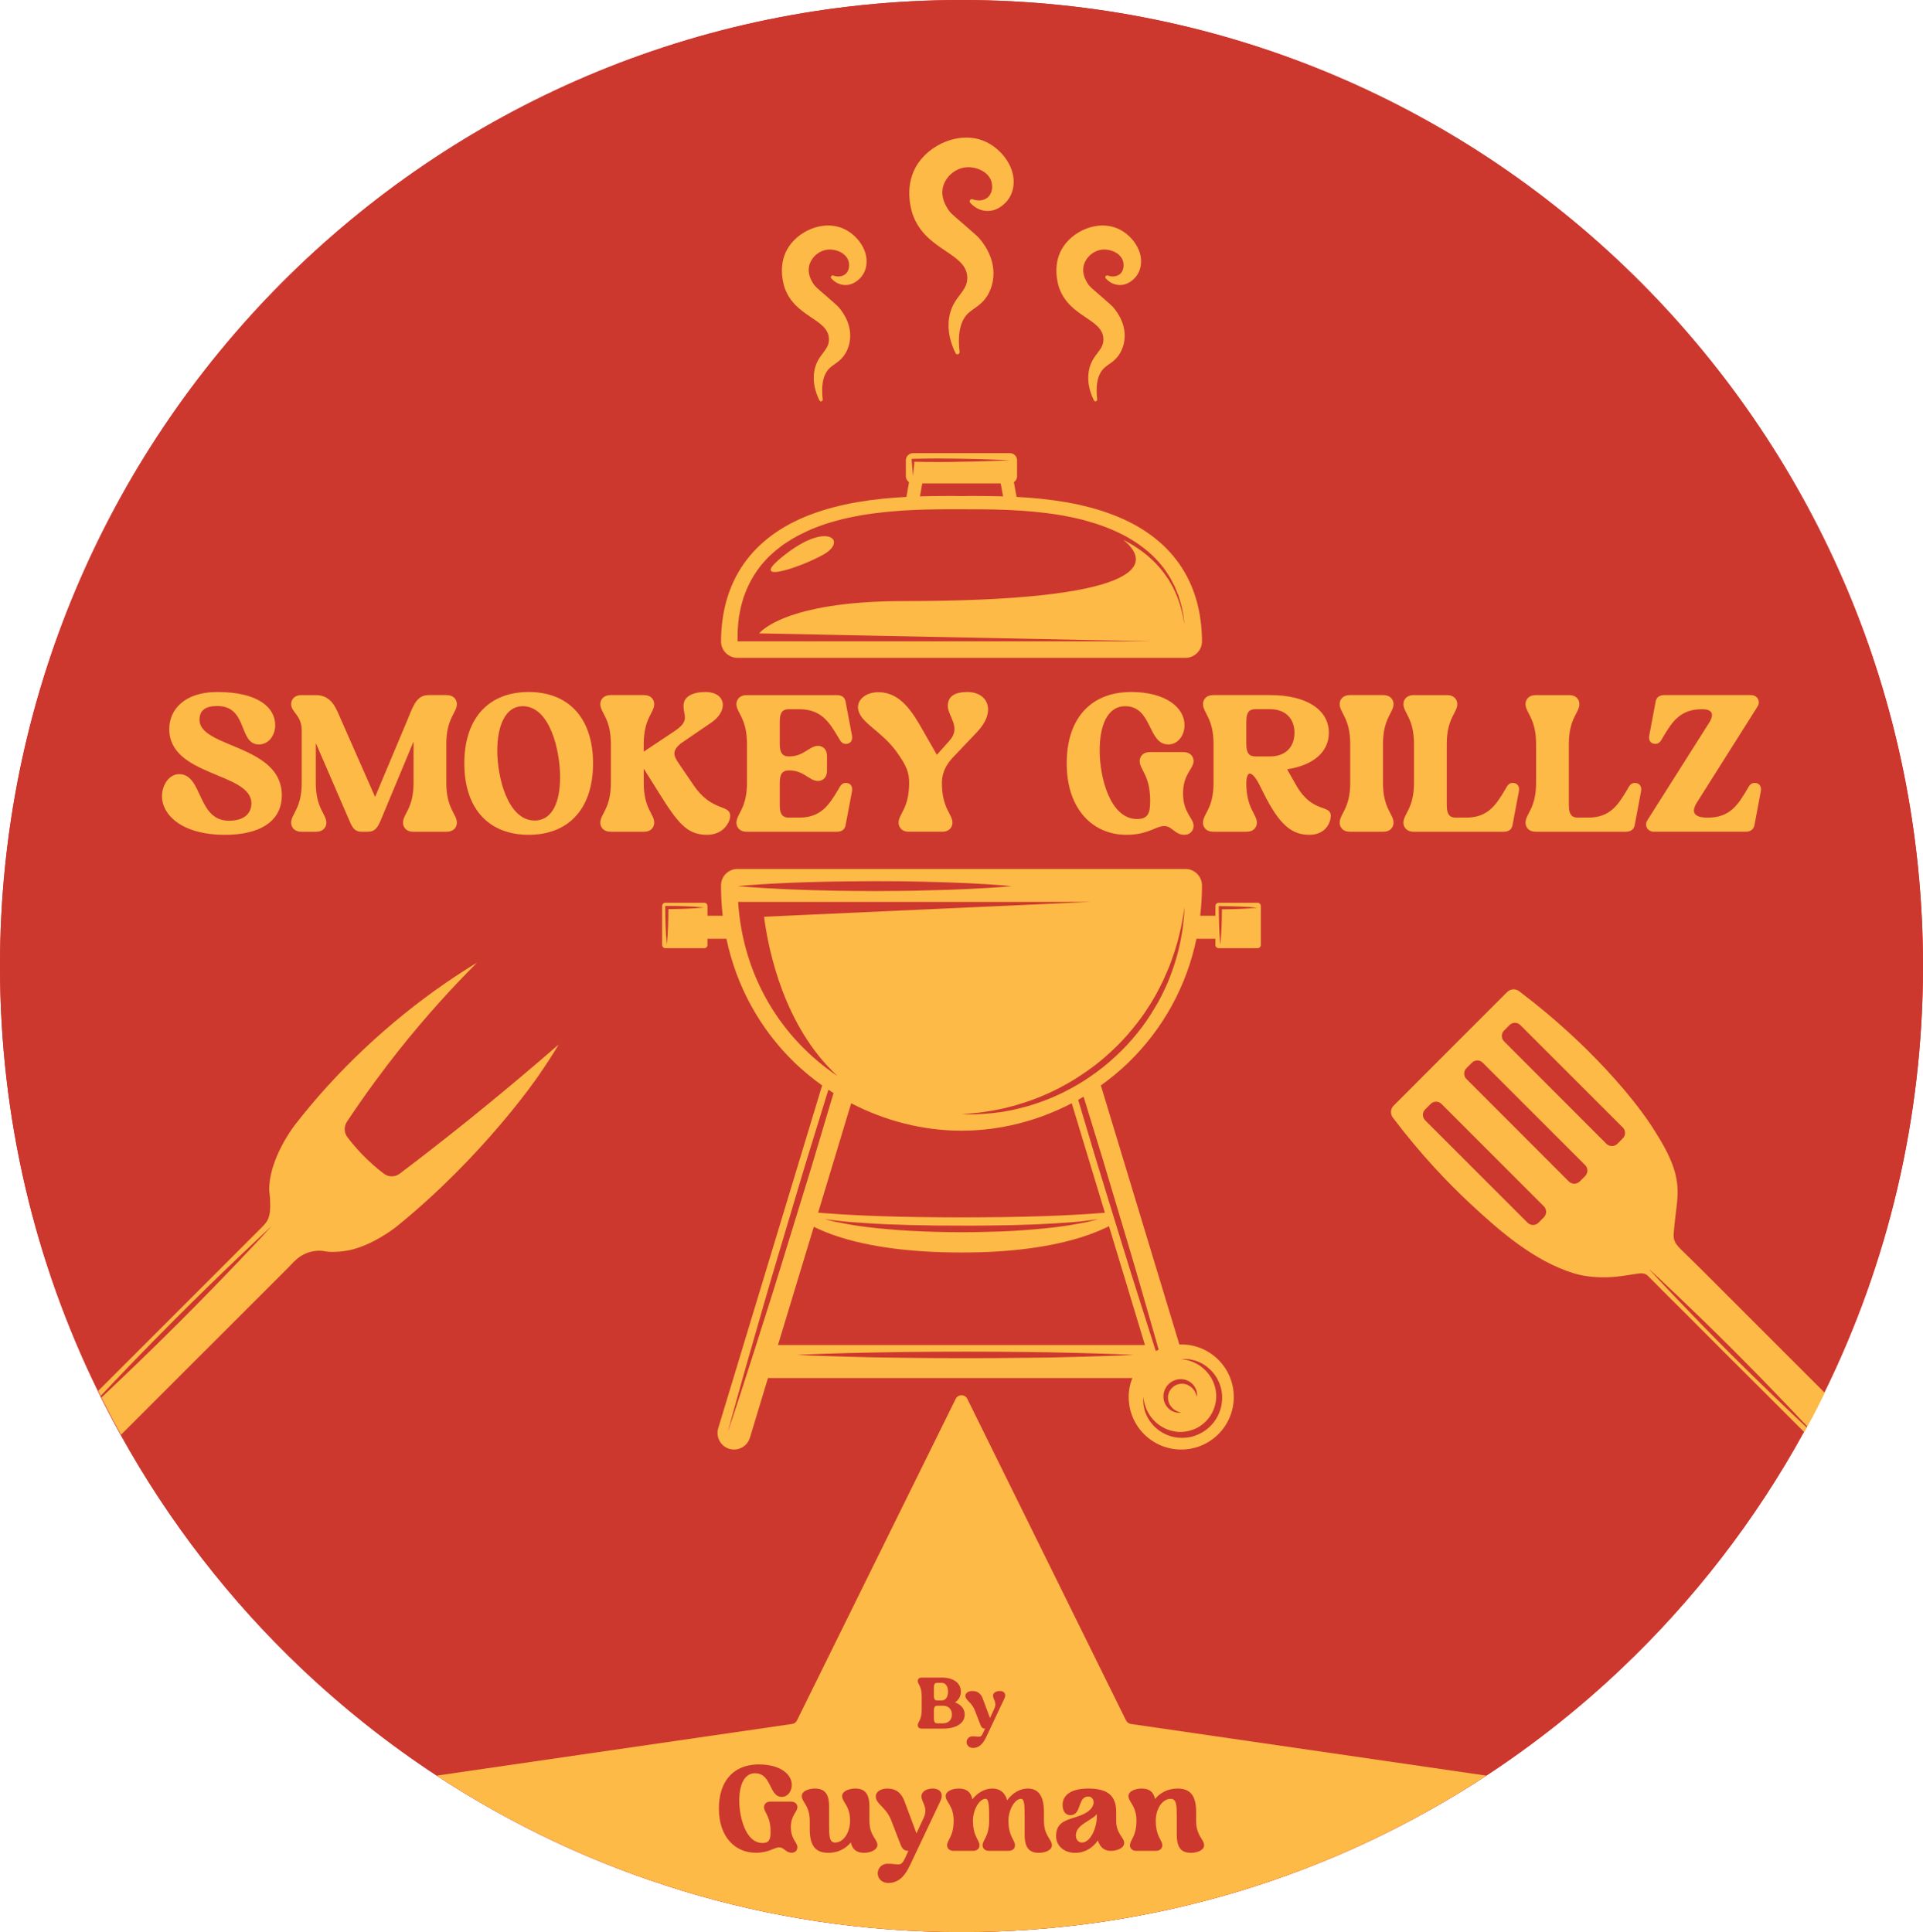<?xml version="1.0" encoding="UTF-8"?>
<svg id="Layer_2" data-name="Layer 2" xmlns="http://www.w3.org/2000/svg" viewBox="0 0 2955.23 2969.57">
  <defs>
    <style>
      .cls-1 {
        fill: #fdba47;
      }

      .cls-2 {
        fill: #cb3b2d;
      }

      .cls-3 {
        fill: #cd382e;
      }
    </style>
  </defs>
  <g id="A5">
    <g>
      <path class="cls-2" d="m2955.23,1484.78c0,235.2-54.44,457.7-151.55,655.4-.08.16-.16.32-.24.48-8.37,17.35-17.19,34.55-26.4,51.46-.08.16-.18.32-.26.48-.12.42-.3.78-.58,1.17-.08.12-.18.26-.28.4-1.07,2.15-2.27,4.42-3.62,6.58-.08.16-.16.3-.26.46-74.3,135.42-169.14,257.93-280.17,363.24-64.09,60.85-133.59,115.99-207.71,164.64-231.87,152.09-508.9,240.47-806.54,240.47s-574.54-88.38-806.46-240.47c-74.12-48.65-143.66-103.79-207.77-164.64-110.04-104.31-203.99-225.53-278.04-359.36-3.92-7.06-7.78-14.14-11.58-21.26-6.35-11.88-12.53-23.83-18.54-35.86-.42-.86-.84-1.71-1.15-2.57-1.25-2.51-2.49-4.87-3.6-7.48-.04-.08-.08-.18-.12-.26C53.93,1940.69,0,1719.04,0,1484.78,0,664.77,661.63,0,1477.6,0s1477.62,664.77,1477.62,1484.78Z"/>
      <path class="cls-3" d="m2955.23,1484.78c0,235.2-54.44,457.7-151.55,655.4-.08.16-.16.32-.24.48-8.37,17.35-17.19,34.55-26.4,51.46-.08.16-.18.32-.26.48-.12.42-.3.78-.58,1.17-.08.12-.18.26-.28.4-1.07,2.15-2.27,4.42-3.62,6.58-.08.16-.16.3-.26.46-74.3,135.42-169.14,257.93-280.17,363.24-64.09,60.85-133.59,115.99-207.71,164.64-231.87,152.09-508.9,240.47-806.54,240.47s-574.54-88.38-806.46-240.47c-74.12-48.65-143.66-103.79-207.77-164.64-110.04-104.31-203.99-225.53-278.04-359.36-3.92-7.06-7.78-14.14-11.58-21.26-6.35-11.88-12.53-23.83-18.54-35.86-.42-.86-.84-1.71-1.15-2.57-1.25-2.51-2.49-4.87-3.6-7.48-.04-.08-.08-.18-.12-.26C53.93,1940.69,0,1719.04,0,1484.78,0,664.77,661.63,0,1477.6,0s1477.62,664.77,1477.62,1484.78Z"/>
      <g>
        <path class="cls-1" d="m2803.68,2140.18c-6.58-6.44-13.01-13.01-19.47-19.45-19.37-19.22-38.57-38.59-57.79-57.82-19.37-19.22-38.75-38.59-57.82-57.82l-57.96-57.96c-8.77-8.61-17.52-17.21-26.26-25.68-4.02-4.16-8.32-8.18-10.62-13.47-2.29-5.17-1.87-10.92-1.29-16.37.42-6.74,1.43-13.33,2.01-19.79,1.87-16.21,4.59-32.42,3.3-48.65-2.15-28.68-16.49-55.36-31.41-79.47-14.78-24.37-32.14-47.04-50.5-68.86-9.47-11.04-19.23-22.08-29.12-32.7-30.57-32.72-73.88-74.61-132.14-118.65-5.59-4.3-13.47-3.72-18.5,1.29l-87.22,87.24-87.07,87.22c-5.03,4.87-5.61,12.77-1.31,18.5,44.04,58.24,85.79,101.29,118.51,131.84,45.61,42.61,98.56,88.66,159.53,107.45,18.92,5.75,39.01,6.9,58.52,5.75,10.2-.58,20.09-2.31,30.12-3.74,4.3-.56,8.61-1.57,13.05-1.87,3.3-.28,6.76,0,9.61,1.73,1.31.86,2.59,2.01,3.74,3.16,19.08,19.37,38.29,38.45,57.68,57.67,19.2,19.22,38.43,38.59,57.65,57.82,19.37,19.22,38.45,38.43,57.82,57.65,19.23,19.37,38.59,38.59,57.82,57.82l7.72,7.72.46.46c1.43-2.29,2.71-4.73,3.86-7.04-.14-.12-.28-.26-.42-.4-22.93-21.62-67.15-63.31-116.5-112.63-63.97-64.13-115.77-119.65-126.09-131.26,11.48,10.46,66.99,62.12,131.12,126.23,49.01,49.01,90.67,92.93,112.31,116.01.14.16.3.32.44.48,9.33-17.07,18.22-34.43,26.69-51.94l-.48-.48Zm-431.03-269.35l-8.33,8.47c-4.59,4.58-12.05,4.58-16.79,0l-157.36-157.38c-4.61-4.73-4.61-12.33,0-16.79l8.47-8.45c4.44-4.61,12.05-4.61,16.63,0l157.38,157.5c4.58,4.61,4.58,12.07,0,16.65Zm63.41-63.27l-8.33,8.33c-4.73,4.59-12.19,4.59-16.79,0l-157.36-157.52c-4.6-4.44-4.6-12.05,0-16.65l8.33-8.31c4.73-4.75,12.19-4.75,16.77,0l157.38,157.36c4.58,4.61,4.58,12.05,0,16.79Zm57.82-57.96l-8.33,8.47c-4.73,4.44-12.19,4.44-16.79,0l-157.36-157.52c-4.6-4.59-4.6-12.19,0-16.65l8.31-8.31c4.61-4.75,12.21-4.75,16.79,0l157.38,157.36c4.58,4.61,4.58,12.07,0,16.65Z"/>
        <path class="cls-1" d="m721.88,1719.91c-36.3,29.12-72.17,57.25-107.31,83.78-7.46,5.75-17.66,5.75-24.98,0-10.9-8.31-22.52-18.5-34.29-30.69-8.16-8.61-15.2-17.07-21.38-25.12-5.29-6.88-5.59-16.63-.7-23.95,29.12-43.76,56.81-80.92,80.9-111.19,40.6-50.92,80.92-95.1,119.07-133.27-16.35,9.89-32.84,20.65-49.35,31.99-86.21,59.52-166.69,134.86-230.82,217.77,0,0-27.69,35.29-36.72,76.18-2.43,10.76-2.59,20.93-2.59,20.93,0,8.04,1.01,8.47,1.31,16.79.42,12.63,1.29,26.97-6.9,36.72-.14.14.28.44-8.61,9.33-3.16,3.16-6.31,6.46-9.61,9.61l-238.86,238.86c1.17,2.71,2.45,5.15,3.74,7.74,25.68-27.27,67.85-71.45,116.78-120.36,71.01-71.03,132.12-127.98,145.9-140.45-12.49,13.78-69.44,75.03-140.31,145.9-49.49,49.49-94.11,91.96-121.22,117.48,5.95,11.93,12.09,23.79,18.36,35.57,3.86,7.22,7.78,14.4,11.76,21.54,34.87-34.87,97.27-97.27,105.01-105.01,42.89-42.89,85.93-85.95,128.96-128.82,7.04-7.04,14.06-14.08,21.1-21.1,6.46-6.46,12.19-13.49,19.95-18.8,8.31-5.59,18.36-8.75,28.4-9.03h1.15c7.88,0,8.04,1.57,18.94,1.87,0,0,9.75.14,20.51-1.45,40.02-5.73,79.05-37.28,79.05-37.28,134.55-108.89,217.61-230.98,217.61-230.98,11.2-16.07,21.82-32.42,31.99-49.21-43.6,37.89-88.95,76.03-136.85,114.63Z"/>
      </g>
      <g>
        <path class="cls-1" d="m1494.63,306.28c-3.22-1.18-5.95,2.66-3.71,5.26,5.82,6.75,13.81,11.28,22.63,12.43,18.9,2.46,31.58-11.9,34.83-16,9-11.33,9.36-24.1,9.41-28.24.37-26.25-20.56-52.46-45.19-62.84-37.94-15.99-85.57,5.2-104.97,39.31-19.18,33.72-5.78,71.33-4.47,74.84,20.35,54.49,81.43,57.19,83.32,94.61,1.2,23.78-23.09,29.7-28.01,63.55-2.89,19.88,2.51,38.33,9.95,53.5,1.64,3.35,6.71,1.86,6.28-1.84-3.9-33.79,3.79-50.37,12.96-59.19,8.65-8.31,21.63-12.64,31.07-29.66,1.36-2.45,6.49-12.09,7.77-25.65,3.09-32.69-19.08-57.27-22.83-61.43-1.86-2.07-9.01-8.28-23.3-20.71-16.31-14.18-20.08-16.83-24.24-23.77-2.97-4.95-10.24-17.08-7.3-31.54,3.25-16,18.08-30.25,36.01-31.77,15.65-1.33,34.51,6.96,38.83,22.12,2.02,7.09,1.53,18.02-5.88,24.24-5.75,4.83-14.61,5.92-23.16,2.79Z"/>
        <path class="cls-1" d="m1280.51,423.53c-2.62-.96-4.83,2.16-3.01,4.27,4.73,5.47,11.2,9.15,18.36,10.08,15.33,2,25.62-9.66,28.26-12.99,7.3-9.2,7.59-19.56,7.64-22.92.3-21.3-16.68-42.57-36.67-50.99-30.78-12.97-69.43,4.22-85.17,31.89-15.56,27.36-4.69,57.88-3.63,60.73,16.52,44.21,66.07,46.4,67.6,76.77.97,19.29-18.74,24.09-22.72,51.56-2.34,16.13,2.04,31.1,8.07,43.41,1.33,2.72,5.44,1.51,5.09-1.5-3.16-27.42,3.07-40.87,10.51-48.03,7.01-6.75,17.55-10.26,25.21-24.06,1.1-1.99,5.26-9.81,6.3-20.82,2.51-26.53-15.48-46.47-18.52-49.84-1.51-1.68-7.31-6.72-18.91-16.81-13.23-11.51-16.29-13.66-19.67-19.29-2.41-4.02-8.31-13.86-5.92-25.59,2.64-12.98,14.67-24.54,29.22-25.78,12.7-1.08,28,5.64,31.51,17.95,1.64,5.75,1.24,14.62-4.77,19.67-4.67,3.92-11.85,4.81-18.79,2.26Z"/>
        <path class="cls-1" d="m1702.34,423.53c-2.62-.96-4.83,2.16-3.01,4.27,4.73,5.47,11.2,9.15,18.36,10.08,15.33,2,25.62-9.66,28.26-12.99,7.3-9.2,7.59-19.56,7.64-22.92.3-21.3-16.68-42.57-36.67-50.99-30.78-12.97-69.43,4.22-85.17,31.89-15.56,27.36-4.69,57.88-3.63,60.73,16.52,44.21,66.07,46.4,67.6,76.77.97,19.29-18.74,24.09-22.72,51.56-2.34,16.13,2.04,31.1,8.07,43.41,1.33,2.72,5.44,1.51,5.09-1.5-3.16-27.42,3.07-40.87,10.51-48.03,7.01-6.75,17.55-10.26,25.21-24.06,1.1-1.99,5.26-9.81,6.3-20.82,2.51-26.53-15.48-46.47-18.52-49.84-1.51-1.68-7.31-6.72-18.91-16.81-13.23-11.51-16.29-13.66-19.67-19.29-2.41-4.02-8.31-13.86-5.92-25.59,2.64-12.98,14.67-24.54,29.22-25.78,12.7-1.08,28,5.64,31.51,17.95,1.64,5.75,1.24,14.62-4.77,19.67-4.67,3.92-11.85,4.81-18.79,2.26Z"/>
      </g>
      <path class="cls-1" d="m1509.04,1870.97c-10.05.14-20.53.14-31.43.14s-21.24,0-31.27-.14l-6.17,12.63c12.35.14,24.98.14,37.44.14s25.12.14,37.59-.14l-6.15-12.63Zm25.24,51.36l-14.34-29.12c-.87.14-1.87.14-2.73.14-13.19.42-26.38.42-39.6.56-13.33-.14-26.53-.14-39.6-.56-.84,0-1.71,0-2.57-.14l-14.92,30.12c17.64,1.15,36.58,1.71,57.09,1.71s39.6-.56,57.25-1.71l-.58-1.01Zm71.59,144.89h-256.36l-5.59,11.48c14.2-.3,29.26-.44,44.74-.72,15.06-.14,30.71-.28,46.64-.42,15.93,0,31.99-.14,48.2-.14s32.28.14,48.06.14c15.91.14,31.55.28,46.76.42,11.34.14,22.38.28,33,.42l-5.45-11.18Zm-71.59-144.89l-14.34-29.12c-.87.14-1.87.14-2.73.14-13.19.42-26.38.42-39.6.56-13.33-.14-26.53-.14-39.6-.56-.84,0-1.71,0-2.57-.14l-14.92,30.12c17.64,1.15,36.58,1.71,57.09,1.71s39.6-.56,57.25-1.71l-.58-1.01Zm71.59,144.89h-256.36l-5.59,11.48c14.2-.3,29.26-.44,44.74-.72,15.06-.14,30.71-.28,46.64-.42,15.93,0,31.99-.14,48.2-.14s32.28.14,48.06.14c15.91.14,31.55.28,46.76.42,11.34.14,22.38.28,33,.42l-5.45-11.18Zm-96.83-196.25c-10.05.14-20.53.14-31.43.14s-21.24,0-31.27-.14l-6.17,12.63c12.35.14,24.98.14,37.44.14s25.12.14,37.59-.14l-6.15-12.63Zm96.83,196.25h-256.36l-5.59,11.48c14.2-.3,29.26-.44,44.74-.72,15.06-.14,30.71-.28,46.64-.42,15.93,0,31.99-.14,48.2-.14s32.28.14,48.06.14c15.91.14,31.55.28,46.76.42,11.34.14,22.38.28,33,.42l-5.45-11.18Zm-71.59-144.89l-14.34-29.12c-.87.14-1.87.14-2.73.14-13.19.42-26.38.42-39.6.56-13.33-.14-26.53-.14-39.6-.56-.84,0-1.71,0-2.57-.14l-14.92,30.12c17.64,1.15,36.58,1.71,57.09,1.71s39.6-.56,57.25-1.71l-.58-1.01Zm-19.08-38.73l-6.15-12.63c-10.05.14-20.53.14-31.43.14s-21.24,0-31.27-.14l-6.17,12.63c12.35.14,24.98.14,37.44.14s25.12.14,37.59-.14Zm417.32-496.09h-59.53c-2.88,0-5.17,2.29-5.17,5.17v14.78h-23.39c1.73-15.06,2.73-30.12,2.73-45.47v-1.31c-.14-13.92-11.48-25.1-25.4-25.1h-688.32c-14.06,0-25.38,11.18-25.38,25.24v1.17c0,15.34.87,30.41,2.57,45.47h-23.39v-14.78c0-2.88-2.15-5.17-5.01-5.17h-59.69c-2.73,0-5.03,2.29-5.03,5.17v59.54c0,2.86,2.29,5.15,5.03,5.15h59.69c2.86,0,5.01-2.29,5.01-5.15v-9.33h29.12c15.36,72.6,51.08,138.29,104.59,190.22,13.33,12.77,27.55,24.53,42.47,35.15l-159.67,526.92c-4.02,13.49,3.58,27.55,16.93,31.71,2.57.72,5.01,1.01,7.44,1.01,10.92,0,20.95-7.04,24.25-17.94l27.83-91.96h559.92c-3.58,9.05-5.59,18.8-5.59,29.12,0,44.62,36.14,80.78,80.76,80.78s80.76-36.16,80.76-80.78-36.14-80.76-80.76-80.76c-1.01,0-2.01.14-2.88.14l-120.64-398.23c14.92-10.62,29.12-22.38,42.31-35.15,53.51-51.92,89.39-117.62,104.59-190.22h29.12v9.33c0,2.86,2.29,5.15,5.17,5.15h59.53c2.88,0,5.17-2.29,5.17-5.15v-59.54c0-2.88-2.29-5.17-5.17-5.17Zm-905.36,9.75c0,18.22-.56,36.44-2.43,54.8-1.87-19.06-2.29-38.15-2.43-57.23v-2.43h2.43c19.22,0,38.31.42,57.53,2.43-18.36,1.87-36.74,2.29-55.1,2.43Zm172.16-39.74c9.89-.42,20.51-1.01,31.83-1.29,11.34-.28,23.25-.86,35.59-1.01,12.33-.14,25.1-.56,38.15-.56,12.91-.14,26.12-.3,39.31-.3s26.38.16,39.32.16,25.66.56,38.01.7c24.82.58,47.76,1.29,67.57,2.29,39.6,1.87,65.84,4.46,65.84,4.46,0,0-26.24,2.57-65.84,4.3-19.81.99-42.75,1.85-67.57,2.29-12.35.28-25.1.7-38.01.7-12.93.14-26.12.14-39.32.3-13.19-.16-26.4-.3-39.31-.3s-25.82-.42-38.15-.7c-12.35-.14-24.25-.58-35.59-1.01-11.32-.3-21.94-.86-31.83-1.29-39.6-1.87-65.86-4.3-65.86-4.3,0,0,26.26-2.59,65.86-4.46Zm-64.99,28.7h541.13l-501.26,22.8c6.62,51.22,30.43,168.58,112.78,244.76-84.5-56.67-145.19-150.92-152.65-267.56Zm385.62,506.99c-.87.14-1.87.14-2.73.14-13.19.42-26.38.42-39.6.56-13.33-.14-26.53-.14-39.6-.56-.84,0-1.71,0-2.57-.14-12.19-.28-24.25-.86-35.72-1.45-12.49-.56-24.53-1.57-35.88-2.57-11.32-.86-22.08-2.15-31.99-3.3-19.65-2.43-36-5.59-47.48-7.88-8.89-1.87-14.64-3.6-16.79-4.3.87,0,2.15.42,3.88.56,3.02.44,7.6,1.01,13.33,1.73,5.75.7,12.63,1.43,20.67,2.15,8.02.56,17.07,1.15,26.97,1.85,9.89.72,20.65,1.17,31.99,1.73,11.32.28,23.23.72,35.57,1.15,12.33.28,25.24.44,38.15.72h2.01c12.35.14,24.98.14,37.44.14s25.12.14,37.59-.14h1.87c12.91-.28,25.68-.44,38.17-.58,12.33-.42,24.23-.86,35.58-1.15,11.32-.56,22.08-1.01,31.99-1.71,19.65-1.15,36.14-2.45,47.62-4.02,5.73-.72,10.2-1.29,13.33-1.87,1.73-.14,3.02-.56,3.74-.56-2.01.7-7.74,2.43-16.79,4.44-11.32,2.29-27.69,5.45-47.48,7.88-19.65,2.43-42.89,4.44-67.71,5.89-11.62.56-23.39,1.15-35.57,1.29Zm-10.9-22.24c-10.05.14-20.53.14-31.43.14s-21.24,0-31.27-.14c-91.96-.56-152.77-4.02-189.07-7.18l50.78-168.12c52.37,27.25,110.75,42.17,169.57,42.17s117.06-14.92,169.42-42.17l50.94,168.26c-35.74,3.02-95.98,6.48-188.93,7.04Zm-349.61,204.44c-12.07,38.29-22.68,70-29.84,92.24-6.03,18.06-9.89,29.82-11.2,33.56,1.01-3.88,4.3-15.79,9.33-34.15,6.31-22.52,15.06-54.8,26.26-93.25,11.18-38.59,23.81-83.64,38.15-131.7,14.34-48.04,29.7-99.26,44.9-150.48,12.19-39.46,24.25-78.75,36-116.78,2.59,1.73,5.17,3.44,7.9,5.17-11.04,37.3-22.66,75.89-34.15,114.48-15.79,51.2-31.41,102.28-46.19,150.2-14.64,47.9-29.12,92.38-41.17,130.69Zm91.24-189.94c30.26,15.2,82.91,32.56,169.85,37.87,17.64,1.15,36.58,1.71,57.09,1.71s39.6-.56,57.25-1.71c85.79-5.59,138.58-23.25,169.42-38.73l55.22,182.62h-563.94l55.1-181.75Zm468.82,197.96c-14.06.44-34.29,1.29-58.54,1.87-14.06.42-29.26.72-45.61,1.15-11.9.14-24.25.28-37.02.42-15.2.14-30.85.3-46.76.44-15.79.14-31.99.14-48.06.14s-32.28,0-48.2-.14c-15.93-.14-31.57-.3-46.64-.44-16.91-.14-33.28-.42-48.48-.7-12.19-.3-23.53-.58-34.29-.86-24.23-.58-44.46-1.43-58.52-1.87-14.06-.56-22.24-1.01-22.24-1.01,0,0,8.18-.42,22.24-1.01,14.06-.42,34.29-1.29,58.52-1.87,11.76-.28,24.53-.56,38.03-.84,14.2-.3,29.26-.44,44.74-.72,15.06-.14,30.71-.28,46.64-.42,15.93,0,31.99-.14,48.2-.14s32.28.14,48.06.14c15.91.14,31.55.28,46.76.42,11.34.14,22.38.28,33,.42,17.78.3,34.43.72,49.63,1.15,24.25.58,44.48,1.45,58.54,1.87,14.06.58,22.22,1.01,22.22,1.01,0,0-8.17.44-22.22,1.01Zm98.98,5.31c2.01-.14,4.89,0,8.75.28,1.87.44,4.02.72,6.31,1.31,2.15.56,4.75,1.15,7.18,2.29,5.01,1.85,10.48,5.01,15.63,9.31,5.17,4.3,10.2,9.75,14.08,16.65,3.86,6.88,6.6,14.92,7.44,23.53,0,2.29.44,4.3.3,6.74-.14,2.15,0,3.88-.44,6.31-.42,4.73-1.43,9.03-3.02,13.33-3,8.77-8.02,16.79-14.62,23.39-6.6,6.6-14.78,11.62-23.39,14.64-8.47,3.16-17.94,3.86-26.24,3.16-17.66-1.73-31.99-11.04-40.32-21.52-4.3-5.17-7.46-10.62-9.33-15.65-1.15-2.43-1.71-5.03-2.29-7.18-.56-2.29-.86-4.44-1.29-6.29-.28-3.74-.42-6.76-.28-8.77.14-1.99.14-3.16.14-3.16,0,0,.14,1.17.42,3.16.14,2.01.87,4.75,1.73,8.33.56,1.87,1.29,3.74,2.01,5.89,1.01,1.85,1.71,4.16,3,6.31,2.45,4.59,5.89,9.17,10.2,13.47,4.3,4.3,9.61,8.18,15.93,11.2,6.17,3,13.33,4.73,20.51,5.31,7.74.42,15.2-.86,22.52-3.46,7.32-2.71,14.06-7.02,19.51-12.61,5.59-5.47,9.89-12.21,12.63-19.53,1.29-3.58,2.29-7.46,2.88-10.9.42-1.71.28-4.02.56-5.87.14-1.73,0-3.74,0-5.61-.42-7.3-2.29-14.48-5.31-20.65-3.02-6.31-6.88-11.62-11.18-15.93-4.3-4.3-8.91-7.74-13.49-10.18-2.15-1.29-4.44-2.01-6.31-3.02-2.15-.72-4-1.43-5.87-2.01-3.44-.86-6.31-1.57-8.32-1.71-2.01-.3-3.16-.44-3.16-.44,0,0,1.15,0,3.16-.14Zm-30.41,54.94c.14-2.15.56-4,1.29-5.87,1.29-3.88,3.44-7.32,6.31-10.34,2.86-2.88,6.46-5.01,10.32-6.31,3.74-1.43,7.9-1.71,11.48-1.29,7.74.86,13.77,5.17,17.21,9.75,3.6,4.59,4.59,9.47,4.89,12.63,0,1.57,0,2.71-.14,3.58-.16.86-.16,1.29-.16,1.29,0,0-.14-.42-.28-1.29-.14-.7-.56-1.85-1.01-3.3-1.01-2.86-3.02-6.6-6.6-9.89-3.58-3.16-8.89-5.73-14.34-5.87-3.02-.16-5.75.56-8.47,1.43-2.74,1.15-5.31,2.71-7.32,4.87-2.15,2.01-3.72,4.61-4.89,7.32-.42,1.29-.84,2.73-1.15,4.02-.14.56-.14,1.57-.28,2.29v2.15c.14,5.59,2.59,10.76,5.89,14.34,3.14,3.6,7.02,5.61,9.89,6.62,1.29.42,2.57.84,3.3,1.01.86.14,1.29.28,1.29.28,0,0-.42,0-1.29.14-.72.14-2.01.14-3.58.14-3.16-.28-8.04-1.29-12.63-4.87-4.61-3.46-8.91-9.61-9.75-17.21,0-.86-.14-1.73-.14-2.88,0-.86,0-1.59.14-2.74Zm-94.84-366.96c14.78,49.49,29.42,98.84,43.34,145.17,13.76,46.21,25.96,89.67,36.72,126.83,2.57,8.89,5.03,17.35,7.32,25.54-1.45.7-3.02,1.43-4.44,2.29-2.59-8.33-5.47-17.07-8.33-26.26-11.62-36.86-25.54-79.76-39.74-125.95-14.2-46.05-29.42-95.4-44.48-144.61-9.03-30.12-17.92-60.11-26.69-89.37,2.73-1.59,5.61-3.16,8.32-4.75,9.19,29.84,18.66,60.55,27.97,91.1Zm126.83-377.3c-.3,3.74-.3,9.33-1.31,16.37-.42,3.44-.84,7.3-1.29,11.6-.56,4.16-1.43,8.77-2.29,13.63-1.73,9.61-4.16,20.51-7.6,32.14-3.3,11.76-7.74,24.11-13.05,37.02-5.75,12.77-11.9,26.24-20.09,39.15-7.74,13.05-16.49,26.26-26.83,38.73-10.04,12.49-21.1,24.39-33.14,35.43-23.81,22.24-51.08,40.88-78.33,54.38-6.74,3.58-13.63,6.46-20.37,9.47-6.88,2.71-13.49,5.45-20.09,7.6-13.19,4.73-25.96,7.88-37.87,10.62-5.87,1.29-11.62,2.29-17.07,3.3-5.45.72-10.76,1.43-15.63,2.01-9.77.86-18.38,1.57-25.4,1.71-7.04.44-12.63,0-16.35,0-3.74-.14-5.75-.14-5.75-.14,0,0,2.01-.14,5.75-.42,3.72-.28,9.31-.58,16.21-1.43,7.02-.58,15.48-1.87,25.1-3.46,4.75-.86,9.75-2.01,15.2-3.02,5.17-1.43,10.76-2.57,16.65-4.14,11.48-3.3,23.81-7.04,36.58-12.07,6.31-2.29,12.77-5.31,19.37-8.16,6.31-3.16,13.05-6.03,19.51-9.75,13.19-6.9,26.26-15.22,39.01-24.11,12.77-8.89,25.12-18.92,36.6-29.7,11.76-10.76,22.66-22.36,32.42-34.43,10.03-11.9,18.94-24.37,26.83-37,8.02-12.49,14.64-25.4,20.65-37.59,5.59-12.49,10.76-24.39,14.5-35.71,1.99-5.61,3.86-11.06,5.31-16.37,1.57-5.17,3.16-10.18,4.14-14.92,1.17-4.73,2.31-9.17,3.16-13.33.87-4.02,1.59-7.88,2.31-11.34,1.43-6.88,1.99-12.33,2.57-16.07.62-3.26.92-5.21.98-5.63-.02.44-.16,2.39-.4,5.63Zm57.79-1.85c-.14,18.22-.56,36.44-2.43,54.66-1.87-18.94-2.29-38.03-2.43-57.11v-2.43h2.43c19.08.14,38.17.58,57.09,2.43-18.22,1.87-36.44,2.31-54.66,2.45Zm-368.81,473.4c-10.05.14-20.53.14-31.43.14s-21.24,0-31.27-.14l-6.17,12.63c12.35.14,24.98.14,37.44.14s25.12.14,37.59-.14l-6.15-12.63Zm25.24,51.36l-14.34-29.12c-.87.14-1.87.14-2.73.14-13.19.42-26.38.42-39.6.56-13.33-.14-26.53-.14-39.6-.56-.84,0-1.71,0-2.57-.14l-14.92,30.12c17.64,1.15,36.58,1.71,57.09,1.71s39.6-.56,57.25-1.71l-.58-1.01Zm71.59,144.89h-256.36l-5.59,11.48c14.2-.3,29.26-.44,44.74-.72,15.06-.14,30.71-.28,46.64-.42,15.93,0,31.99-.14,48.2-.14s32.28.14,48.06.14c15.91.14,31.55.28,46.76.42,11.34.14,22.38.28,33,.42l-5.45-11.18Zm-71.59-144.89l-14.34-29.12c-.87.14-1.87.14-2.73.14-13.19.42-26.38.42-39.6.56-13.33-.14-26.53-.14-39.6-.56-.84,0-1.71,0-2.57-.14l-14.92,30.12c17.64,1.15,36.58,1.71,57.09,1.71s39.6-.56,57.25-1.71l-.58-1.01Zm-25.24-51.36c-10.05.14-20.53.14-31.43.14s-21.24,0-31.27-.14l-6.17,12.63c12.35.14,24.98.14,37.44.14s25.12.14,37.59-.14l-6.15-12.63Z"/>
      <g>
        <path class="cls-1" d="m1710.88,791.46c-46.78-18.08-98.84-25.12-148.63-27.69l-4.16-22.66c3.02-2.01,4.89-5.31,4.89-9.19v-24.53c0-6.01-4.89-10.9-10.9-10.9h-148.91c-6.03,0-11.04,4.89-11.04,10.9v24.53c0,3.88,1.99,7.18,4.87,9.19l-4.02,22.66c-49.91,2.57-101.86,9.61-148.75,27.69-88.66,34.13-135.72,101.27-136.14,194.24,0,6.74,2.57,13.19,7.32,17.92,4.87,4.75,11.32,7.46,18.06,7.46h688.32c6.74,0,13.19-2.71,17.94-7.46,4.73-4.73,7.46-11.18,7.46-17.92-.44-92.97-47.48-160.11-136.28-194.24Zm-307.72-86.23c12.33-.42,24.82-.42,37.16-.56,12.47.14,24.82.14,37.28.42,12.35.28,24.82.42,37.16.86,12.49.42,24.82.86,37.3,1.43-12.49.58-24.82,1.15-37.3,1.45-12.35.42-24.82.7-37.16.84-12.47.44-24.82.44-37.28.44-11.76,0-23.39-.14-35.15-.44l-2.01,22.24-2.15-24.53-.14-2.01,2.29-.14Zm138.29,57.67c-13.78-.42-27.41-.58-40.46-.58h-12.91c-3.58.16-7.18.16-10.48.16s-6.88,0-10.62-.16h-12.75c-13.21,0-26.69.16-40.46.58l3.58-19.95h120.5l3.6,19.95Zm277.29,188.93c-.56-3.16-1.15-7.02-2.43-11.48-1.29-4.59-2.29-9.75-4.44-15.34-1.01-2.88-2.01-5.73-3.16-8.89-1.29-3.02-2.72-6.17-4.16-9.33-1.43-3.44-3.3-6.6-5.31-9.89-1.87-3.44-3.72-6.9-6.31-10.2-9.17-13.76-21.94-27.53-38.29-39.6-8.61-6.29-18.22-12.19-28.56-17.5,51.64,41.47,19.79,94.25-336.84,94.25-185.91,0-222.51,49.63-222.51,49.63l603.53,12.21h-636.82s0-3.46.16-9.75c-.16-6.46.56-15.93,1.99-27.99.58-2.86,1.15-6.01,1.87-9.31.58-3.3,1.15-6.76,2.29-10.2,1.01-3.44,2.01-7.16,3.16-10.9,1.45-3.72,2.88-7.46,4.44-11.48,6.62-15.48,16.65-32.28,31.13-47.34,3.46-3.86,7.76-7.16,11.62-10.9,4.16-3.72,8.75-6.88,13.05-10.32,9.33-6.31,19.23-12.63,30.14-17.66,10.6-5.59,22.08-9.89,33.99-14.06,11.9-3.88,24.25-7.32,36.88-10.03,25.38-5.61,52.06-8.77,79.17-10.76,27.13-1.87,54.66-2.31,82.21-2.31,27.25.16,54.8-.14,81.91,1.01,27.13,1.15,53.81,3.46,79.49,7.6,12.75,2.01,25.24,4.75,37.42,7.76,12.07,3.44,23.83,6.74,34.87,11.18,22.38,8.47,42.47,19.51,58.82,32.42,16.63,12.77,29.26,27.55,38.01,41.89,2.45,3.6,4.3,7.18,6.03,10.76,1.87,3.46,3.72,6.9,4.87,10.34,1.45,3.3,2.73,6.6,4.02,9.61.86,3.3,1.87,6.31,2.73,9.19,2.01,5.73,2.72,11.04,3.72,15.63,1.15,4.58,1.43,8.47,1.87,11.76.42,3.88.72,6.74.87,8.33-.3-1.59-.72-4.44-1.45-8.33Z"/>
        <path class="cls-1" d="m1210.85,849.12c-69.47,52.02,15.12,25.11,54.24,3.44,37.11-20.56,8.58-50.48-54.24-3.44Z"/>
      </g>
      <g>
        <path class="cls-1" d="m397.21,1165.28c-37.4-23.15-90.61-30.71-90.61-59.08,0-13.47,8.08-20.63,25.54-21.07.56-.02,1.13-.02,1.71-.02,47.52,0,32.2,58.88,63.95,59.1h.18c14.48,0,24.96-13.47,24.96-29.68,0-26.97-26.1-50.94-89.09-50.94-.7,0-1.41,0-2.09.04-48.08.7-71.65,26.81-71.65,56.91,0,73.18,126.25,66.28,126.25,114.2,0,14.02-9.29,25.92-32.3,26.65-.74.02-1.51.04-2.27.04-49.21,0-39.9-71.59-76.48-71.59-14.9,0-26.38,15.93-26.38,34.15,0,27.25,29.12,59.1,96.83,59.1,3.2,0,6.3-.08,9.31-.22,51.8-2.43,78.07-25.48,78.07-60.33,0-27.55-15.64-44.68-35.92-57.25Z"/>
        <path class="cls-1" d="m685.88,1143.36c0-39.6,16.21-47.78,16.21-61.25,0-5.31-3.3-13.78-16.21-13.78h-26.97c-17.94,0-23.09,14.34-31.99,36.3l-11.52,27.45-38.97,92.77-51.78-117.5c-7.9-17.64-14.2-39.01-39.31-39.01h-21.66c-12.91,0-16.21,8.47-16.21,13.78,0,13.19,16.21,16.49,16.21,40.88v80.34c0,39.58-16.21,47.62-16.21,61.11,0,5.45,3.3,13.92,16.21,13.92h21.66c12.91,0,16.21-8.47,16.21-13.92,0-13.49-16.21-21.54-16.21-61.11v-61.27l50.64,117.08c3.88,8.61,6.9,19.22,19.53,19.22h9.89c10.76,0,15.06-6.31,20.37-19.22,42.79-102.44,48.36-116.13,49.47-118.73.16-.36.24-.5.3-.64v63.57c0,39.58-16.21,47.62-16.21,61.11,0,5.45,3.3,13.92,16.21,13.92h50.35c12.91,0,16.21-8.47,16.21-13.92,0-13.49-16.21-21.54-16.21-61.11v-59.97Z"/>
        <path class="cls-1" d="m812.41,1063.58c-4.65,0-9.15.24-13.53.7-52.65,5.51-85.31,44.02-85.31,109.06,0,70.42,38.31,109.74,98.84,109.74,5.61,0,11.02-.34,16.25-1.01,51.2-6.54,82.73-44.82,82.73-108.73,0-70.44-38.29-109.76-98.98-109.76Zm13.84,197.26c-1.47.18-2.96.28-4.5.28-41.89,0-57.53-67.41-57.53-107.31s13.19-66.8,36.72-68.33c.76-.06,1.53-.08,2.31-.08,42.17,0,57.51,68.71,57.51,108.87s-12.61,63.67-34.51,66.56Zm-13.84-197.26c-4.65,0-9.15.24-13.53.7-52.65,5.51-85.31,44.02-85.31,109.06,0,70.42,38.31,109.74,98.84,109.74,5.61,0,11.02-.34,16.25-1.01,51.2-6.54,82.73-44.82,82.73-108.73,0-70.44-38.29-109.76-98.98-109.76Zm13.84,197.26c-1.47.18-2.96.28-4.5.28-41.89,0-57.53-67.41-57.53-107.31s13.19-66.8,36.72-68.33c.76-.06,1.53-.08,2.31-.08,42.17,0,57.51,68.71,57.51,108.87s-12.61,63.67-34.51,66.56Zm-13.84-197.26c-4.65,0-9.15.24-13.53.7-52.65,5.51-85.31,44.02-85.31,109.06,0,70.42,38.31,109.74,98.84,109.74,5.61,0,11.02-.34,16.25-1.01,51.2-6.54,82.73-44.82,82.73-108.73,0-70.44-38.29-109.76-98.98-109.76Zm13.84,197.26c-1.47.18-2.96.28-4.5.28-41.89,0-57.53-67.41-57.53-107.31s13.19-66.8,36.72-68.33c.76-.06,1.53-.08,2.31-.08,42.17,0,57.51,68.71,57.51,108.87s-12.61,63.67-34.51,66.56Zm-13.84-197.26c-4.65,0-9.15.24-13.53.7-52.65,5.51-85.31,44.02-85.31,109.06,0,70.42,38.31,109.74,98.84,109.74,5.61,0,11.02-.34,16.25-1.01,51.2-6.54,82.73-44.82,82.73-108.73,0-70.44-38.29-109.76-98.98-109.76Zm13.84,197.26c-1.47.18-2.96.28-4.5.28-41.89,0-57.53-67.41-57.53-107.31s13.19-66.8,36.72-68.33c.76-.06,1.53-.08,2.31-.08,42.17,0,57.51,68.71,57.51,108.87s-12.61,63.67-34.51,66.56Z"/>
        <path class="cls-1" d="m1065.76,1206.63l-23.09-33.86c-8.18-12.05-9.61-18.94,3.3-29.98l4.26-2.92,42.79-29.22c11.9-8.02,17.78-18.36,17.78-27.11,0-.34,0-.68-.02-1.03-.54-10.56-9.57-18.92-26.81-18.92-18.92,0-33.56,6.6-33.56,21.24,0,15.67,9.57,22.56-12.05,37.67-.38.26-.76.52-1.15.78l-47.92,31.99v-11.91c0-39.6,16.07-47.78,16.07-61.25,0-5.31-3.3-13.78-16.07-13.78h-50.5c-12.91,0-16.21,8.47-16.21,13.78,0,13.47,16.21,21.66,16.21,61.25v59.97c0,39.58-16.21,47.62-16.21,61.11,0,5.45,3.3,13.92,16.21,13.92h50.5c12.77,0,16.07-8.47,16.07-13.92,0-13.49-16.07-21.54-16.07-61.11v-21.96l23.39,37.3c28.7,45.77,42.89,64.41,73.74,64.41,21.52,0,31.55-13.63,34.71-23.11.28-1.01.58-1.99.72-2.86.14-1.01.28-2.01.28-2.88,0-18.78-27.97-5.59-56.39-47.62Z"/>
        <path class="cls-1" d="m1300.03,1203.33c-6.31,0-8.61,4.44-11.62,9.89-14.5,24.23-26.69,43.46-60.69,43.46h-14.62c-7.76,0-14.78-1.85-14.78-19.22v-34.13c0-17.37,7.02-19.22,14.48-19.22,22.82,0,30.85,16.21,44.34,16.21,5.45,0,13.78-3.3,13.78-16.21v-21.52c0-12.91-8.32-16.23-13.78-16.23-13.49,0-21.52,16.23-44.34,16.23-7.46,0-14.48-1.87-14.48-19.22v-34.29c0-17.37,7.02-19.08,14.78-19.08h14.62c34.01,0,46.19,19.08,60.69,43.46,3.02,5.31,5.31,9.91,11.62,9.91,5.73,0,10.76-4.16,9.31-12.63l-9.89-52.51c-1.15-5.73-4.73-9.89-13.78-9.89h-137.71c-12.91,0-16.21,8.47-16.21,13.78v.14c.14,13.33,16.21,21.66,16.21,61.11v59.97c0,34.71-12.49,45.19-15.48,56.23-.1.38-.22.78-.3,1.19-.26,1.19-.42,2.41-.42,3.7,0,5.45,3.3,13.92,16.21,13.92h137.71c9.05,0,12.63-4.3,13.78-9.91l9.89-52.51c1.45-8.47-3.58-12.61-9.31-12.61Z"/>
        <path class="cls-1" d="m1486.53,1063.58c-18.94,0-29.98,6.6-29.98,21.24,0,15.93,20.93,32.72,3,53.09l-16.11,18.1-3.68,4.12-20.09-35.13c-17.36-30.85-35.72-61.11-69.86-61.11-18.64,0-31.27,10.76-31.27,22.8,0,23.09,34.87,34.99,59.1,68.57,15.64,21.66,19.51,31.83,19.51,48.06,0,39.58-16.21,47.62-16.21,61.11,0,5.45,3.3,13.92,16.21,13.92h50.35c12.91,0,16.21-8.47,16.21-13.92,0-13.49-16.21-21.54-16.21-61.11,0-13.19,4.75-23.99,11.82-33.18,1.63-2.13,3.4-4.16,5.25-6.13l37.3-39.31c29.4-31.13,16.79-61.11-15.34-61.11Z"/>
        <path class="cls-1" d="m1834.27,1169.74c0-5.45-3.3-13.78-16.21-13.78h-50.5c-12.77,0-16.07,8.33-16.07,13.78,0,13.49,16.07,21.52,16.07,61.11,0,17.8-2.59,27.97-20.09,27.97-41.89,0-57.53-65.12-57.53-105.01s12.35-65.12,34.49-68.11c1.47-.2,2.98-.3,4.55-.3,42.31,0,34.43,58.8,66.56,58.8,14.34,0,24.82-13.47,24.82-29.68,0-26.97-28.98-50.94-82.07-50.94-5.61,0-11.04.34-16.25,1.01-51.18,6.54-82.73,44.82-82.73,108.75,0,70.42,40.18,109.74,91.68,109.74,8.43,0,15.46-.84,21.46-2.11,18.04-3.8,26.89-11.38,36.78-11.38,11.76,0,16.49,13.49,30.55,13.49,11.2,0,14.5-8.47,14.5-13.78,0-12.05-16.21-19.79-16.21-49.77s16.21-37.89,16.21-49.79Z"/>
        <path class="cls-1" d="m1991.79,1206.63l-13.78-24.25c39.88-6.03,64.13-26.4,64.13-56.09,0-35.73-34.73-57.96-89.95-57.96h-87.24c-12.91,0-16.21,8.47-16.21,13.78,0,13.47,16.21,21.66,16.21,61.25v59.97c0,39.58-16.21,47.62-16.21,61.11,0,5.45,3.3,13.92,16.21,13.92h50.35c12.91,0,16.23-8.47,16.23-13.92,0-13.49-16.23-21.54-16.23-61.11,0-6.03,1.45-14.36,5.31-14.36s9.33,6.17,15.36,18.22l5.73,11.48c24.82,50.07,44.04,64.41,70.44,64.41s32.98-20.65,32.98-28.84c0-18.78-28.11-3.02-53.35-47.62Zm-39.6-44.04h-22.24c-7.74,0-14.64-1.87-14.64-19.22v-34.29c0-17.37,6.9-19.08,14.64-19.08h22.24c22.8,0,37.14,14.06,37.14,36.3s-14.34,36.3-37.14,36.3Z"/>
        <path class="cls-1" d="m2125.34,1143.36c0-39.6,16.21-47.78,16.21-61.25,0-5.31-3.3-13.78-16.21-13.78h-50.35c-12.91,0-16.21,8.47-16.21,13.78,0,13.47,16.21,21.66,16.21,61.25v59.97c0,39.58-16.21,47.62-16.21,61.11,0,5.45,3.3,13.92,16.21,13.92h50.35c12.91,0,16.21-8.47,16.21-13.92,0-13.49-16.21-21.54-16.21-61.11v-59.97Z"/>
        <path class="cls-1" d="m2324.89,1203.33c-6.31,0-8.61,4.44-11.62,9.89-14.34,24.23-26.67,43.46-60.53,43.46h-14.78c-7.74,0-14.62-1.85-14.62-19.22v-94.09c0-39.6,16.21-47.78,16.21-61.25,0-5.31-3.3-13.78-16.21-13.78h-50.35c-12.91,0-16.21,8.47-16.21,13.78,0,13.47,16.21,21.66,16.21,61.25v59.97c0,39.58-16.21,47.62-16.21,61.11,0,5.45,3.3,13.92,16.21,13.92h137.57c9.03,0,12.63-4.3,13.78-9.91l9.89-52.51c1.57-8.47-3.58-12.61-9.33-12.61Z"/>
        <path class="cls-1" d="m2512.67,1203.33c-6.31,0-8.75,4.44-11.76,9.89-14.34,24.23-26.67,43.46-60.53,43.46h-14.78c-7.74,0-14.62-1.85-14.62-19.22v-94.09c0-39.6,16.21-47.78,16.21-61.25,0-5.31-3.3-13.78-16.21-13.78h-50.35c-12.91,0-16.23,8.47-16.23,13.78,0,13.47,16.23,21.66,16.23,61.25v59.97c0,39.58-16.23,47.62-16.23,61.11,0,5.45,3.32,13.92,16.23,13.92h137.57c9.03,0,12.63-4.3,13.92-9.91l9.89-52.51c1.43-8.47-3.72-12.61-9.33-12.61Z"/>
        <path class="cls-1" d="m2696.74,1203.33c-6.31,0-8.75,4.44-11.76,9.89-14.34,24.23-26.69,43.46-60.53,43.46-22.24,0-25.54-9.03-16.79-23.09l93.25-147.63c5.17-8.33-.3-17.64-10.2-17.64h-132.54c-9.05,0-12.63,4.16-13.78,9.89l-9.89,52.51c-1.59,8.47,3.58,12.63,9.31,12.63,6.17,0,8.61-4.61,11.62-9.91,14.36-24.37,26.69-43.46,60.55-43.46,12.91,0,19.51,5.59,11.46,19.51l-95.68,151.06c-5.45,8.47.28,17.8,10.2,17.8h140.29c9.05,0,12.63-4.3,13.92-9.91l9.91-52.51c1.43-8.47-3.74-12.61-9.33-12.61Z"/>
      </g>
      <path class="cls-1" d="m2284.15,2729.09c-231.87,152.09-508.9,240.47-806.54,240.47s-574.54-88.38-806.46-240.47c.22-.06.46-.1.7-.14l545.44-79.27c3.24-.46,6.03-2.49,7.48-5.43l243.93-494.26c3.64-7.38,14.18-7.38,17.84,0l243.91,494.26c1.45,2.94,4.26,4.97,7.5,5.43l545.44,79.27c.26.04.52.08.76.14Z"/>
      <g>
        <g>
          <path class="cls-3" d="m1467.72,2616.51c5.62-3.76,8.9-9.48,8.9-16.51,0-13.34-11.27-21.63-29.44-21.63h-30.73c-4.86,0-6.04,3.15-6.04,5.14,0,5.14,6.04,8.09,6.04,22.92v22.33c0,14.82-6.04,17.79-6.04,22.84,0,2.07,1.18,5.24,6.04,5.24h32.5c20.67,0,33.6-8.31,33.6-21.65,0-8.6-5.44-15.12-14.82-18.68Zm-32.52-22.92c0-6.43,2.57-7.13,5.54-7.13h6.43c5.93,0,9.78,5.24,9.78,13.54s-3.86,13.56-9.78,13.56h-6.43c-2.97,0-5.54-.7-5.54-7.13v-12.83Zm13.74,55.13h-8.19c-2.97,0-5.54-.68-5.54-7.21v-12.75c0-6.43,2.57-7.11,5.54-7.11h8.19c8.6,0,13.94,5.24,13.94,13.54s-5.34,13.54-13.94,13.54Z"/>
          <path class="cls-3" d="m1536.49,2599.02c-5.62,0-10.46,2.57-10.46,7.31,0,5.34,6.43,10.18,2.07,19.66l-6.71,14.54-11.17-29.95c-2.67-7.31-7.61-11.57-15.83-11.57-5.62,0-10.76,2.57-10.76,7.31,0,7.31,9.4,9.4,14.42,22.43l8.62,22.13c1.37,3.76,3.05,5.94,7.21,5.94l-2.37,5.12c-4.76,10.48-5.14,6.73-17.11,6.73-4.94,0-8.98,4.06-8.98,8.9s4.04,8.98,9.78,8.98c12.73,0,17.98-11.75,21.73-19.66l26.59-56.32c3.55-7.41-.7-11.57-7.03-11.57Z"/>
        </g>
        <g>
          <path class="cls-3" d="m1215.36,2808.32c0-18.58,10.06-23.32,10.06-30.83,0-1.43-.4-3.23-1.51-4.8-1.45-2.03-4.06-3.7-8.56-3.7h-31.13c-8.01,0-10.08,5.24-10.08,8.5,0,8.4,10.08,13.44,10.08,37.94,0,10.87-1.69,17.19-12.45,17.19-25.99,0-35.67-40.21-35.67-64.91s7.73-40.27,21.31-42.12c.9-.12,1.83-.18,2.79-.18,26.19,0,21.35,36.37,41.21,36.37,9,0,15.4-8.42,15.4-18.4,0-16.69-17.97-31.51-50.79-31.51-3.47,0-6.83.2-10.04.62-31.67,4.04-51.21,27.72-51.21,67.26,0,43.58,24.9,67.88,56.82,67.88,5.2,0,9.52-.52,13.22-1.31,11.13-2.33,16.61-6.99,22.76-6.99,7.21,0,10.18,8.29,18.98,8.29,6.81,0,8.88-5.14,8.88-8.5,0-2.09-.8-3.96-1.95-6.01-2.91-5.22-8.11-11.47-8.11-24.82Z"/>
          <path class="cls-3" d="m1336.11,2798.33v-21.55c0-18.86-6.13-27.86-21.75-27.86-9.28,0-20.24,3.96-20.24,11.57,0,.58.04,1.14.14,1.71,1.35,8.31,12.11,14.36,12.11,36.13,0,17.39-9.58,33.6-23.04,33.6-9.08,0-9.18-10.77-9.18-27.48v-27.68c0-5.3-.48-9.82-1.53-13.6-2.67-9.62-9-14.26-20.2-14.26-9.3,0-20.26,3.76-20.26,11.57,0,4.06,2.33,7.37,4.98,11.75,3.4,5.62,7.27,13.03,7.27,26.09v13.54c0,8.31,1,14.92,2.93,20.1,4.24,11.39,12.99,15.77,25.63,15.77,5.5,0,10.62-.88,15.28-2.51,7.79-2.71,14.3-7.45,19.3-13.5,2.37,10.77,8.7,16.01,20.55,16.01,9.3,0,20.27-4.34,20.27-12.15,0-8.9-12.25-14.04-12.25-37.26Z"/>
          <path class="cls-3" d="m1433.44,2748.93c-9.2,0-17.39,4.34-17.39,12.05,0,9,10.77,16.91,3.55,32.72l-11.17,24.1-18.58-49.71c-4.44-12.05-12.63-19.16-26.19-19.16-9.28,0-17.77,4.34-17.77,12.05,0,12.25,15.61,15.63,23.92,37.36l14.12,36.55c2.37,6.33,5.24,9.8,12.05,9.8l-3.86,8.6c-.14.32-.28.62-.42.92-7.59,16.23-8.54,10.24-28.04,10.24-8.09,0-14.82,6.61-14.82,14.82s6.73,14.82,16.11,14.82c21.25,0,29.95-19.48,36.07-32.72l1.07-2.25,43.12-91.04c5.72-12.25-1.28-19.16-11.77-19.16Z"/>
          <path class="cls-3" d="m1604.3,2798.33v-13.54c0-26.59-10.18-35.87-24.8-35.87-12.65,0-23.92,7.31-31.71,18.08-3.76-13.03-12.07-18.08-22.84-18.08-12.05,0-23.02,6.73-30.63,16.61-2.27-11.17-8.8-16.61-20.85-16.61-9.3,0-20.16,3.76-20.16,11.57,0,9.28,12.25,14.62,12.25,37.84,0,24.5-10.08,29.54-10.08,37.84,0,3.37,2.09,8.52,10.08,8.52h29.64c8.01,0,10.08-5.14,10.08-8.52,0-8.29-10.08-13.34-10.08-37.84,0-9.9,3.41-19.9,8.19-26.37,3.27-4.44,7.17-7.23,11.07-7.23,5.44,0,5.64,10.77,5.64,33.6,0,24.5-10.08,29.54-10.08,37.84,0,3.37,2.07,8.52,10.08,8.52h29.64c7.99,0,10.08-5.14,10.08-8.52,0-.78-.08-1.53-.24-2.27-1.57-7.15-9.84-13.36-9.84-35.57,0-9.38,3.07-18.84,7.47-25.33,3.41-5.04,7.65-8.27,11.89-8.27,5.34,0,5.54,10.77,5.54,27.48v27.68c0,5.3.48,9.82,1.53,13.6,2.67,9.62,9,14.26,20.2,14.26,9.3,0,20.16-3.76,20.16-11.57,0-9.28-12.25-14.62-12.25-37.84Z"/>
          <path class="cls-3" d="m1715.36,2798.33v-13.54c0-8.31-1.49-14.92-4.38-20.1-6.33-11.33-19.36-15.73-38.22-15.77h-.28c-30.25,0-39.53,12.85-39.53,25.11,0,9.28,4.24,15.81,12.05,15.81,1.11,0,2.11-.12,3.03-.32,13.84-3.15,8.6-28.34,24.44-28.34h.18c8.9,0,13.74,14.72-3.84,25.11-6.07,3.53-12.85,5.6-19.34,7.65-14.02,4.5-26.51,8.92-26.51,27.92,0,15.22,12.35,25.89,29.24,25.89,15.22,0,27.27-7.71,35.09-19.16,2.47,8.5,7.79,16.11,20.04,16.11,8.72,0,18.9-3.74,20.14-10.64.08-.46.12-.94.12-1.43,0-8.9-12.25-13.92-12.25-34.28Zm-29.74-6.13c0,16.69-9.58,39.73-22.94,39.73-5.62,0-9.28-4.84-9.28-10.77,0-11.37,9.98-17.11,19.86-23.44,4.24-2.75,8.7-5.12,12.35-9.28v3.76Z"/>
          <path class="cls-3" d="m1838.17,2798.33v-13.54c0-26.59-10.26-35.87-28.54-35.87-14.72,0-26.59,6.33-34.59,16.01-2.37-10.77-8.7-16.01-20.57-16.01-9.28,0-20.24,3.76-20.24,11.57,0,.58.04,1.14.14,1.71,1.35,8.31,12.11,14.36,12.11,36.13,0,22.98-8.78,28.84-9.86,36.31-.08.5-.12,1-.12,1.53,0,3.37,1.97,8.52,9.98,8.52h29.64c7.99,0,10.08-5.14,10.08-8.52,0-1.55-.36-2.99-.92-4.46-2.51-6.41-9.16-13.48-9.16-33.38,0-9.84,3.07-19.24,8.11-25.59,3.94-4.92,9.06-8.01,14.9-8.01,9.1,0,9.3,10.77,9.3,27.48v27.68c0,3.53.22,6.73.66,9.56,1.97,12.35,8.4,18.3,21.07,18.3,9.3,0,20.26-3.76,20.26-11.57,0-9.28-12.27-14.62-12.27-37.84Z"/>
        </g>
      </g>
    </g>
  </g>
</svg>
